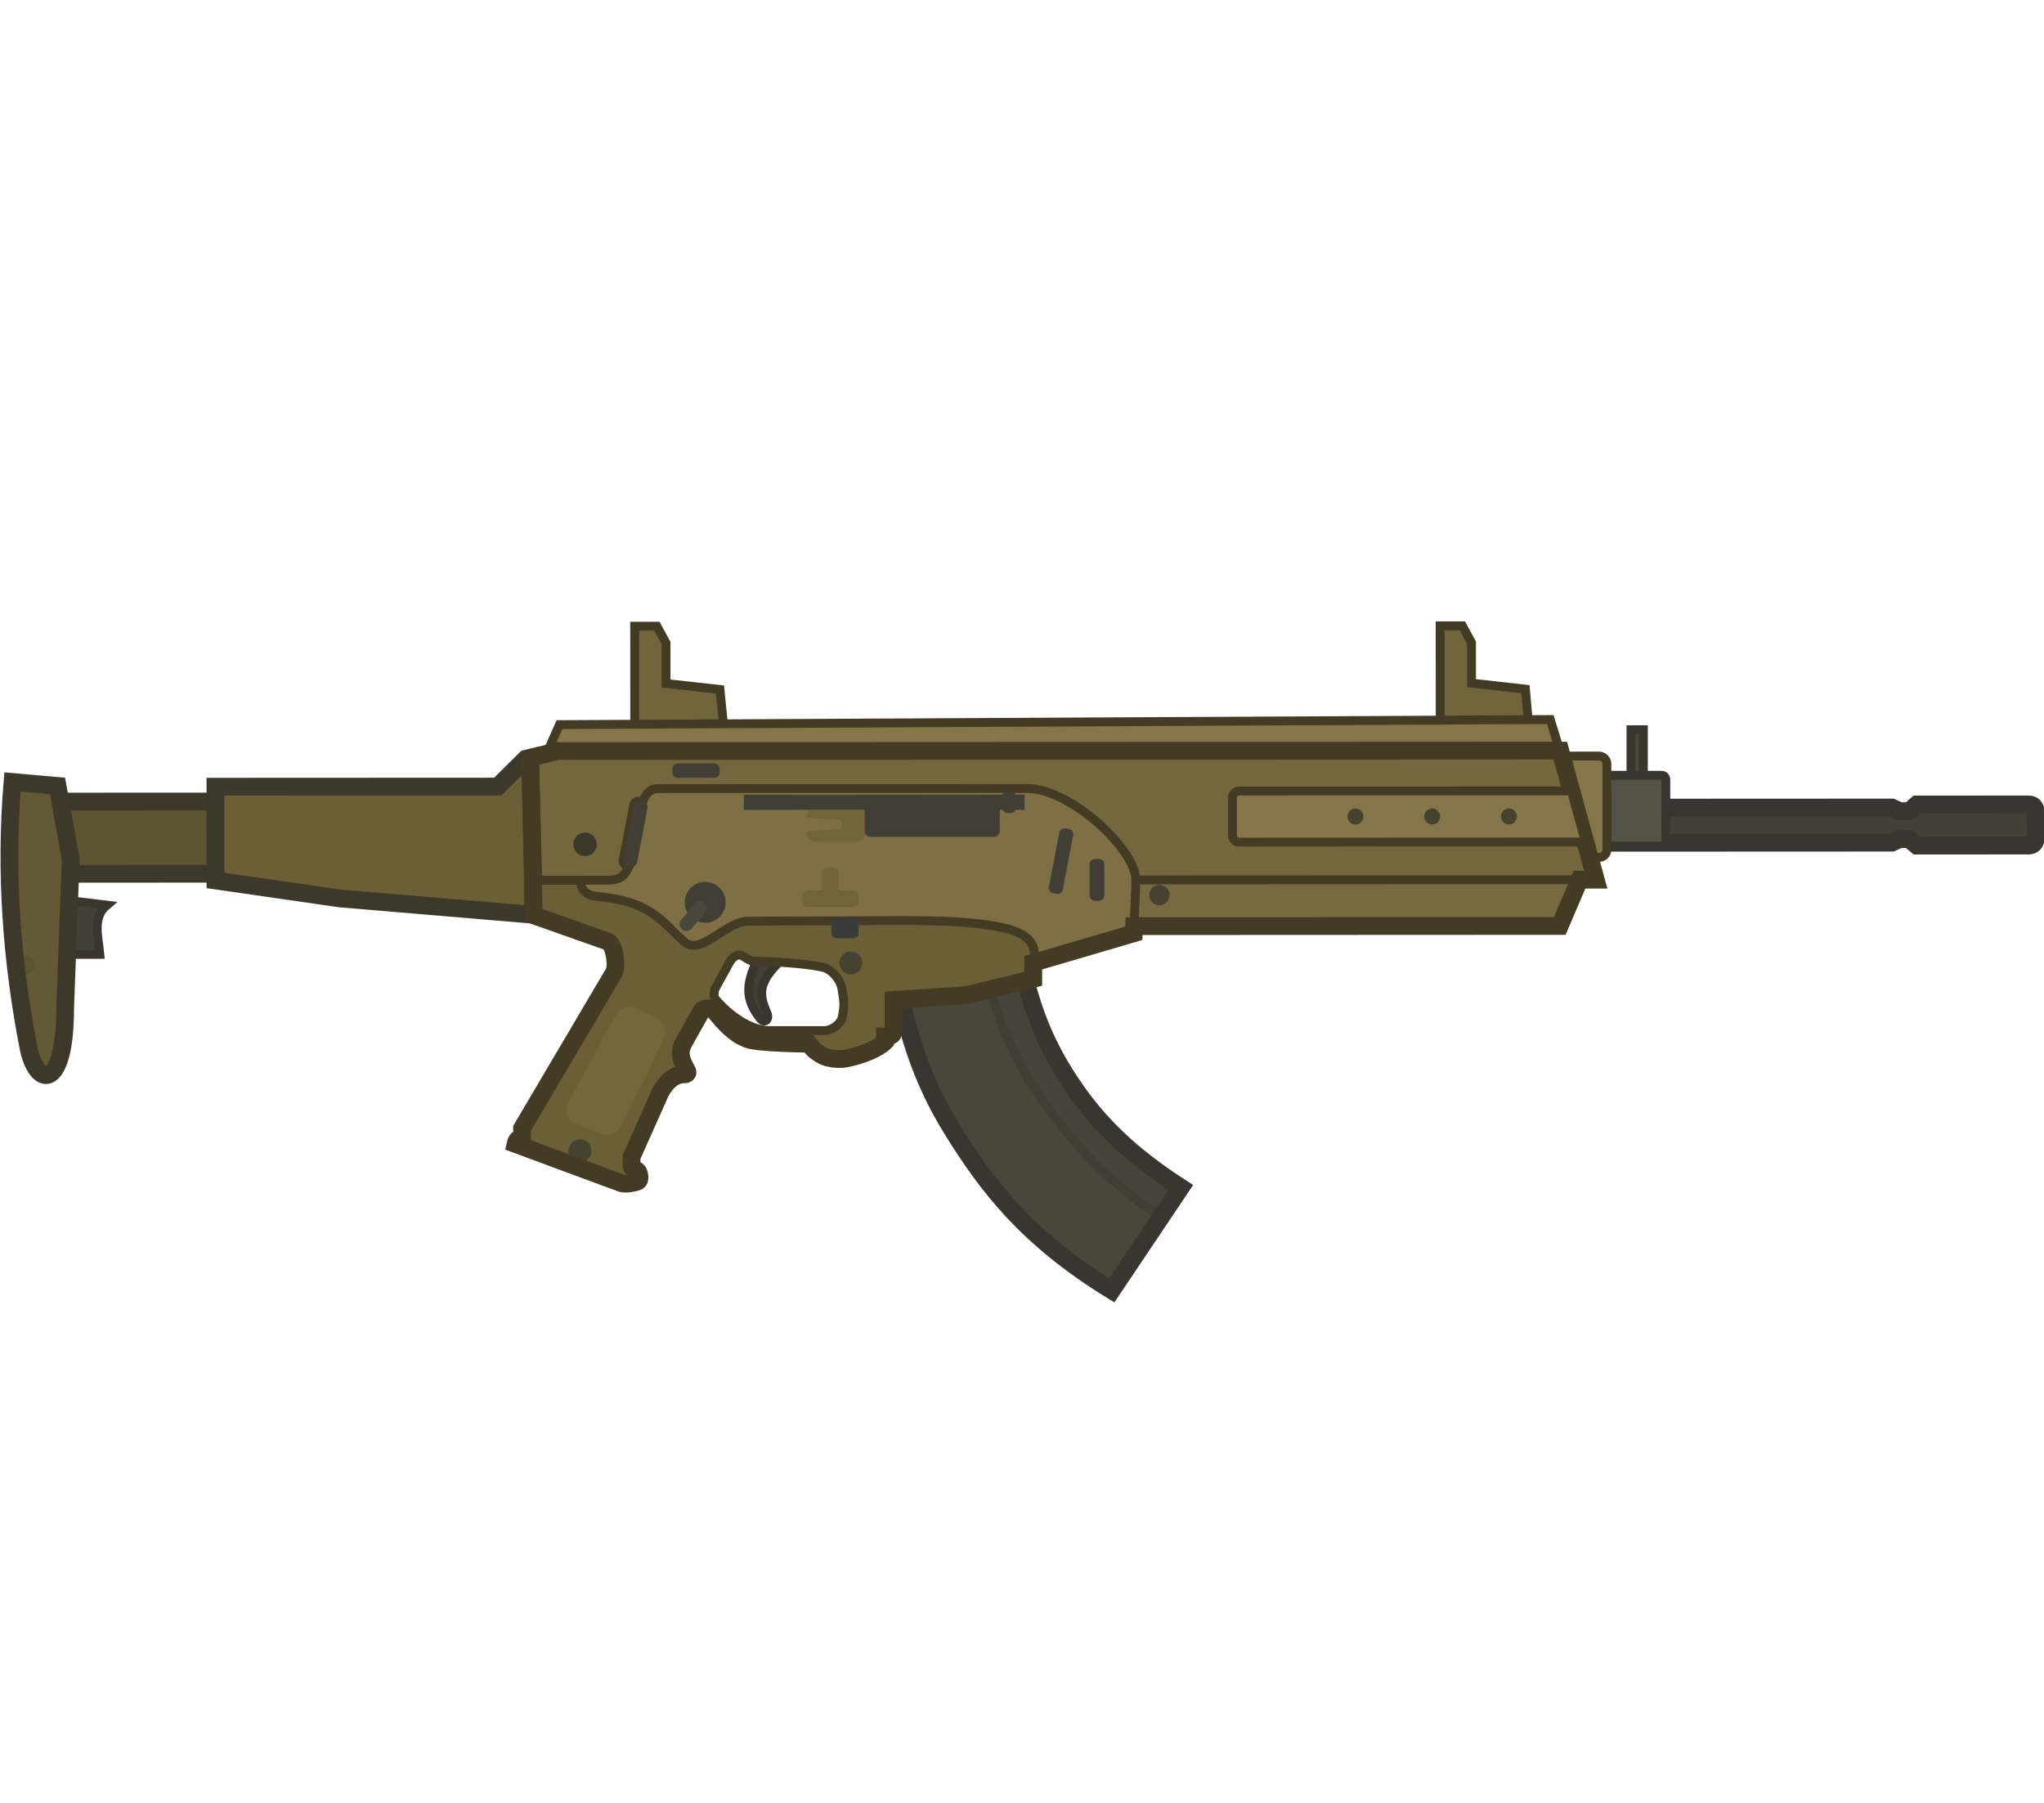 <?xml version="1.0" encoding="UTF-8" standalone="no"?>
<svg
   width="124.733"
   height="110"
   viewBox="0 0 124.733 110"
   fill="none"
   version="1.1"
   id="svg93"
   sodipodi:docname="arx160.svg"
   inkscape:version="1.4 (86a8ad7, 2024-10-11)"
   xmlns:inkscape="http://www.inkscape.org/namespaces/inkscape"
   xmlns:sodipodi="http://sodipodi.sourceforge.net/DTD/sodipodi-0.dtd"
   xmlns="http://www.w3.org/2000/svg"
   xmlns:svg="http://www.w3.org/2000/svg">
  <sodipodi:namedview
     id="namedview95"
     pagecolor="#505050"
     bordercolor="#ffffff"
     borderopacity="1"
     inkscape:pageshadow="0"
     inkscape:pageopacity="0"
     inkscape:pagecheckerboard="1"
     showgrid="false"
     inkscape:zoom="3.9590909"
     inkscape:cx="37.382319"
     inkscape:cy="95.097589"
     inkscape:window-width="1920"
     inkscape:window-height="1009"
     inkscape:window-x="-8"
     inkscape:window-y="-8"
     inkscape:window-maximized="1"
     inkscape:current-layer="svg93"
     inkscape:showpageshadow="2"
     inkscape:deskcolor="#d1d1d1" />
  <g
     clip-path="url(#clip0_716_1749)"
     id="g86"
     transform="matrix(0.886,0.511,-0.511,0.886,37.552,-20.802)">
    <path
       d="m 48.166,65.431 c -1.043,-0.761 -1.302,-1.395 -0.846,-3.044 l -1.21,0.636 c 0.129,1.501 0.491,2.374 1.925,2.925 0.33,0.127 0.527,-0.229 0.13,-0.518 z"
       fill="#413e35"
       stroke="#38362e"
       stroke-width="0.529"
       id="path2" />
    <path
       d="m 85.042,24.684 -0.642,0.37 1.419,2.459 0.642,-0.37 z"
       fill="#49463b"
       stroke="#38362e"
       stroke-width="0.529"
       stroke-linecap="round"
       id="path4" />
    <path
       d="m 107.741,17.195 c -0.109,-0.19 -0.352,-0.255 -0.542,-0.145 l -5.793,3.347 -0.194,0.572 -0.485,0.28 -0.533,0.052 -14.864,8.582 1.05,1.819 14.864,-8.582 0.316,-0.428 0.485,-0.28 0.588,0.11 5.794,-3.346 c 0.19,-0.11 0.255,-0.352 0.146,-0.542 z"
       fill="#434137"
       stroke="#38362e"
       stroke-width="1.058"
       stroke-linecap="square"
       id="path6" />
    <path
       d="m 87.345,26.495 -2.769,1.599 c -0.119,0.069 -0.159,0.22 -0.091,0.339 l 1.862,3.225 c 0.068,0.119 0.22,0.159 0.339,0.091 l 2.769,-1.599 c 0.119,-0.068 0.159,-0.22 0.091,-0.339 L 87.683,26.586 C 87.615,26.468 87.463,26.427 87.345,26.495 Z"
       fill="#555145"
       stroke="#38362e"
       stroke-width="0.529"
       stroke-linecap="round"
       id="path8" />
    <path
       d="m 83.534,27.369 -1.506,0.87 c -0.226,0.13 -0.303,0.419 -0.173,0.644 l 2.553,4.421 c 0.13,0.226 0.419,0.303 0.644,0.173 l 1.506,-0.87 c 0.226,-0.13 0.303,-0.419 0.173,-0.644 l -2.553,-4.421 c -0.13,-0.226 -0.419,-0.303 -0.644,-0.173 z"
       fill="#847648"
       stroke="#433b23"
       stroke-width="0.529"
       stroke-linecap="round"
       id="path10" />
    <path
       d="m 30.324,50.271 -0.501,-0.868 1.149,-0.663 0.973,0.596 1.208,2.093 2.965,-1.297 1.394,1.943 -4.61,2.662 z"
       fill="#70643d"
       stroke="#423b24"
       stroke-width="0.529"
       stroke-linecap="round"
       id="path12" />
    <path
       d="m 71.943,26.242 -0.501,-0.868 1.149,-0.663 0.973,0.596 1.209,2.093 2.965,-1.297 1.559,2.235 -4.685,2.526 z"
       fill="#70643d"
       stroke="#423b24"
       stroke-width="0.529"
       stroke-linecap="round"
       id="path14" />
    <path
       d="m 62.928,47.467 23.249,-13.423 0.392,3.277 -22.125,12.774 z"
       fill="#776a40"
       id="path16" />
    <path
       d="M 34.594,57.36 55.317,45.396 c 5.664,-0.555 6.935,0.368 7.72,1.684 l 1.734,3.317 -4.314,4.52 -2.99,1.726 -6.914,1.785 -5.895,3.581 -2.126,3.062 -3.863,-0.652 -3.817,1.029 -1.216,-1.188 2.388,-1.834 z"
       fill="#7e7044"
       stroke="#433b23"
       stroke-width="0.529"
       id="path18" />
    <path
       d="m 81.372,28.241 -51.814,29.915 -1.212,1.167 3.802,6.237 3.819,-2.205 c 0.441,-0.255 0.822,-0.533 0.724,-1.383 l -0.102,0.035 c -0.161,0.056 -0.337,-0.029 -0.393,-0.191 l -1.087,-3.134 c -0.056,-0.161 0.029,-0.337 0.191,-0.393 l 0.172,-0.06 c -0.083,-0.477 -0.019,-0.885 0.385,-1.118 L 54.95,46.088 c 2.227,-1.286 7.424,-0.09 8.336,1.488 L 87.05,33.855 Z"
       fill="#74673e"
       stroke="#433b23"
       stroke-width="0.529"
       id="path20" />
    <path
       d="m 29.034,58.267 -0.163,-1.537 51.056,-29.796 1.329,1.237"
       fill="#847648"
       stroke="#433b23"
       stroke-width="0.529"
       stroke-linecap="round"
       id="path22" />
    <path
       d="m 52.821,58.396 c 2.761,3.681 5.358,5.912 8.425,7.56 3.408,1.831 7.033,3.389 13.03,3.551 l 0.502,-7.371 C 71.065,61.945 68.542,61.244 66.168,60.097 63.761,58.934 61.488,57.332 59.16,54.415 Z"
       fill="#49463b"
       id="path24" />
    <path
       d="m 74.627,64.244 c -4.087,-0.227 -7.091,-1.336 -9.965,-2.68 -2.671,-1.25 -4.984,-3.13 -7.287,-5.741 l 1.896,-1.191 c 2.333,2.928 4.61,4.535 7.023,5.7 2.374,1.147 4.765,1.618 8.476,1.808 z"
       fill="#46433a"
       stroke="#413e35"
       stroke-width="0.529"
       id="path26" />
    <path
       d="m 52.822,58.395 c 2.761,3.681 5.358,5.913 8.425,7.56 3.408,1.831 7.033,3.389 13.03,3.551 l 0.502,-7.371 C 71.066,61.945 68.543,61.243 66.169,60.097 64.039,59.068 62.015,57.696 59.965,55.373 59.031,54.276 59.353,54.294 58.066,55.102 Z"
       stroke="#38362e"
       stroke-width="1.058"
       id="path28" />
    <path
       fill-rule="evenodd"
       clip-rule="evenodd"
       d="m 34.599,64.145 -2.445,1.411 1.042,1.804 4.679,-0.866 c 0.344,-0.027 1.21,0.954 1.203,1.46 l -0.108,10.751 0.293,0.508 c -0.199,0.136 -0.24,0.24 -0.16,0.501 l 6.64,-1.131 c 0.18,-0.035 0.575,-0.307 0.796,-0.586 0.086,-0.108 -0.083,-0.378 -0.271,-0.502 -0.061,-0.04 -0.184,-0.038 -0.292,-0.036 -0.098,0.002 -0.183,0.003 -0.201,-0.027 l -0.291,-0.505 -0.44,-4.242 c 7e-4,-0.75 0.191,-1.305 0.698,-1.598 0.158,-0.091 0.171,-0.199 0.017,-0.289 -0.828,-0.48 -1.003,-0.827 -0.989,-1.533 l -0.025,-1.973 c 0.021,-0.22 0.389,-0.478 0.693,-0.369 0.918,0.329 1.647,0.591 2.525,0.457 0.683,-0.104 3.296,-1.586 3.296,-1.586 0.391,0.153 0.61,0.212 1.113,0.197 0.329,-0.01 0.933,-0.261 1.259,-0.547 0.789,-0.691 1.378,-1.506 1.517,-2.029 l -0.159,-0.276 c 0.392,-0.229 0.374,-0.36 0.261,-0.556 l -0.912,-1.58 3.632,-2.424 2.964,-2.835 -0.585,-1.014 c 0,0 -0.173,-1.392 -2.315,-0.78 -2.009,0.574 -4.732,2.17 -7.226,3.632 -0.466,0.273 -0.923,0.541 -1.367,0.797 -1.582,0.913 -4.966,2.889 -4.966,2.889 -0.496,0.288 -0.825,0.926 -1.14,1.539 -0.42,0.815 -0.817,1.585 -1.554,1.43 -0.287,-0.065 -0.555,-0.134 -0.812,-0.201 -1.463,-0.381 -2.598,-0.676 -5.137,0.496 -0.481,0.2 -0.944,0.121 -1.235,-0.388 z m 10.182,1.558 c -0.008,0.12 0.166,0.501 0.266,0.538 1.356,0.506 2.882,0.571 3.807,0.036 l 2.9,-1.674 c 0.435,-0.35 0.533,-0.892 0.464,-1.125 -0.199,-0.666 -0.382,-0.927 -0.872,-1.51 -0.446,-0.531 -1.232,-0.674 -1.58,-0.562 -0.77,0.248 -1.366,0.53 -1.912,0.789 -0.586,0.277 -1.298,0.626 -1.894,0.971 -0.15,0.087 -0.362,0.076 -0.549,0.068 -0.148,-0.007 -0.281,-0.013 -0.356,0.029 -0.197,0.111 -0.311,0.352 -0.308,0.675 z"
       fill="#6b5f38"
       stroke="#433b23"
       stroke-width="0.529"
       id="path30" />
    <path
       d="m 14.086,70.553 -8.709,5.028 0.769,1.332 -1.12,0.647 2.724,1.627 8.49,-4.902 z"
       fill="#5e5331"
       stroke="#3d3829"
       stroke-width="1.058"
       id="path32" />
    <path
       d="m 12.938,70.195 14.592,-8.425 0.815,-2.447 2.287,3.453 2.626,4.548 -10.537,4.927 -6.985,2.789 -1.586,-2.747 z"
       fill="#6b5f38"
       id="path34" />
    <path
       d="m 12.938,70.195 14.592,-8.425 0.615,-2.256 0.2,-0.191 4.862,8.006 -10.486,4.922 -6.985,2.789 -1.586,-2.747 z"
       stroke="#3d3829"
       stroke-width="1.058"
       id="path36" />
    <path
       d="m 8.443,80.583 2.412,-1.028 c -0.386,1.059 0.463,1.849 1.11,2.751 l -1.734,1.001 z"
       fill="#434037"
       stroke="#38362e"
       stroke-width="0.529"
       stroke-linecap="round"
       id="path38" />
    <path
       d="m 4.85,74.686 -2.641,1.525 4.684,8.113 4.359,5.275 1.196,0.733 0.671,-0.387 0.018,-1.16 L 10.301,82.978 7.68,78.438 6.249,76.854 6.138,76.918 Z"
       fill="#645935"
       id="path40" />
    <path
       d="m 41.468,62.77 c -0.661,-0.126 -1.095,-0.765 -0.968,-1.426 0.126,-0.661 0.765,-1.095 1.426,-0.968 0.661,0.126 1.095,0.765 0.968,1.426 -0.126,0.661 -0.765,1.095 -1.426,0.968 z"
       fill="#413e35"
       id="path42" />
    <path
       d="m 40.974,63.191 c -0.042,0.221 0.103,0.434 0.324,0.477 0.221,0.042 0.434,-0.103 0.477,-0.324 l 0.238,-1.246 c 0.042,-0.221 -0.103,-0.435 -0.324,-0.477 -0.221,-0.042 -0.435,0.103 -0.477,0.324 z"
       fill="#49463c"
       id="path44" />
    <path
       d="m 64.654,47.125 c -0.291,0.168 -0.391,0.54 -0.223,0.832 0.168,0.291 0.541,0.391 0.832,0.223 0.291,-0.168 0.391,-0.54 0.223,-0.832 -0.168,-0.291 -0.541,-0.391 -0.832,-0.223 z"
       fill="#46422f"
       id="path46" />
    <path
       d="m 33.407,61.545 c -0.336,0.194 -0.451,0.624 -0.257,0.96 0.194,0.336 0.624,0.451 0.96,0.257 0.336,-0.194 0.451,-0.624 0.257,-0.96 -0.194,-0.336 -0.624,-0.451 -0.96,-0.257 z"
       fill="#3d3929"
       id="path48" />
    <path
       d="m 8.724,85.523 c 0.262,-0.151 0.352,-0.487 0.201,-0.749 -0.151,-0.262 -0.487,-0.352 -0.749,-0.201 -0.262,0.151 -0.352,0.487 -0.201,0.749 0.151,0.262 0.487,0.352 0.749,0.201 z"
       fill="#5e5331"
       id="path50" />
    <path
       d="m 42.289,77.547 c -0.328,0.189 -0.44,0.608 -0.251,0.936 0.189,0.328 0.608,0.44 0.936,0.251 0.328,-0.189 0.44,-0.608 0.251,-0.936 -0.189,-0.328 -0.608,-0.44 -0.936,-0.251 z"
       fill="#46422f"
       id="path52" />
    <path
       d="m 50.689,59.768 c -0.328,0.189 -0.44,0.608 -0.251,0.936 0.189,0.328 0.608,0.44 0.936,0.251 0.328,-0.189 0.44,-0.608 0.251,-0.936 -0.189,-0.328 -0.608,-0.44 -0.936,-0.251 z"
       fill="#46422f"
       id="path54" />
    <path
       d="m 60.541,47.719 c -0.148,0.085 -0.199,0.274 -0.113,0.422 l 0.937,1.622 c 0.085,0.148 0.274,0.199 0.422,0.113 l 0.227,-0.131 c 0.148,-0.085 0.199,-0.274 0.113,-0.422 L 61.19,47.702 C 61.105,47.554 60.915,47.503 60.768,47.589 Z"
       fill="#413e35"
       id="path56" />
    <path
       d="m 58.111,47.012 c -0.161,0.056 -0.247,0.232 -0.191,0.393 l 1.087,3.134 c 0.056,0.161 0.232,0.247 0.393,0.191 l 0.212,-0.074 c 0.161,-0.056 0.247,-0.232 0.191,-0.393 l -1.087,-3.134 c -0.056,-0.161 -0.232,-0.247 -0.393,-0.191 z"
       fill="#413e35"
       id="path58" />
    <path
       d="m 38.014,54.131 c 0.092,-0.066 0.203,-0.06 0.259,-0.045 0.056,0.015 0.155,0.066 0.202,0.169 l 0.091,0.158 c 0.02,0.028 0.033,0.058 0.042,0.087 0.035,0.114 0.002,0.238 -0.085,0.319 -0.022,0.021 -0.049,0.041 -0.08,0.055 l -1.856,1.072 c -0.026,0.019 -0.054,0.031 -0.082,0.04 -0.058,0.019 -0.119,0.02 -0.176,0.004 -0.055,-0.015 -0.107,-0.045 -0.147,-0.088 -0.021,-0.022 -0.041,-0.049 -0.055,-0.08 l -0.091,-0.158 c -0.02,-0.028 -0.033,-0.058 -0.042,-0.088 -0.035,-0.113 -0.002,-0.238 0.085,-0.319 0.022,-0.021 0.049,-0.041 0.08,-0.055 z"
       fill="#413e35"
       id="path60" />
    <path
       d="m 49.776,57.94 c 0.093,-0.066 0.205,-0.06 0.261,-0.045 0.056,0.015 0.153,0.066 0.2,0.168 l 0.289,0.501 c 0.02,0.028 0.033,0.057 0.041,0.087 0.036,0.113 0.002,0.238 -0.085,0.319 -0.022,0.022 -0.049,0.041 -0.081,0.056 l -0.814,0.47 c -0.028,0.02 -0.059,0.034 -0.088,0.042 -0.114,0.035 -0.238,0.002 -0.319,-0.086 -0.021,-0.022 -0.04,-0.048 -0.054,-0.079 l -0.289,-0.501 c -0.019,-0.028 -0.033,-0.057 -0.041,-0.086 -0.036,-0.114 -0.003,-0.238 0.085,-0.319 0.022,-0.022 0.049,-0.041 0.081,-0.056 z"
       fill="#3b3b3b"
       id="path62" />
    <path
       d="m 54.309,47.92 -0.147,0.085 0.635,1.099 c 0.097,0.167 0.039,0.381 -0.128,0.477 l -6.385,3.686 c -0.167,0.097 -0.381,0.039 -0.477,-0.128 l -0.635,-1.099 -6.233,3.599 -0.448,-0.776 13.37,-7.719 c -0.017,-0.121 0.04,-0.246 0.153,-0.311 l 0.177,-0.102 c 0.113,-0.065 0.249,-0.052 0.346,0.024 l 0.462,-0.267 0.448,0.776 -0.462,0.267 c 0.017,0.121 -0.04,0.247 -0.153,0.312 l -0.177,0.102 c -0.113,0.065 -0.249,0.052 -0.346,-0.024 z"
       fill="#413e35"
       id="path64" />
    <path
       d="m 47.159,58.753 1.002,-0.579 c 0.007,-0.003 0.013,-0.007 0.02,-0.011 l 0.277,-0.16 c 0.007,-0.004 0.013,-0.008 0.019,-0.012 l 1.001,-0.578 c 0.162,-0.093 0.217,-0.3 0.124,-0.462 L 49.446,56.679 C 49.352,56.517 49.145,56.462 48.983,56.555 l -0.726,0.419 -0.511,-0.885 c -0.094,-0.163 -0.303,-0.219 -0.466,-0.125 l -0.276,0.16 c -0.163,0.094 -0.219,0.303 -0.125,0.466 l 0.511,0.885 -0.727,0.42 c -0.162,0.093 -0.217,0.3 -0.124,0.462 l 0.157,0.273 c 0.093,0.162 0.3,0.217 0.462,0.124 z"
       fill="#71643c"
       id="path66" />
    <path
       d="m 40.44,70.065 c -0.002,-0.08 0.006,-0.157 0.022,-0.231 0.088,-0.404 0.43,-0.711 0.864,-0.74 l 1.313,-0.088 c 0.524,-0.035 0.942,0.379 0.978,0.885 l 0.406,5.775 c 0.038,0.535 -0.394,0.903 -0.872,0.977 l -1.58,0.243 c -0.535,0.082 -0.979,-0.385 -0.991,-0.891 z"
       fill="#74673e"
       id="path68" />
    <path
       d="m 2.309,76.001 2.449,-1.138 2.869,3.407 4.152,7.862 c 2.346,4.063 1.038,4.986 -0.617,3.245 C 7.651,85.36 4.621,80.913 2.309,76.001 Z"
       stroke="#3d3829"
       stroke-width="1.059"
       stroke-linecap="round"
       id="path70" />
    <path
       d="m 81.371,28.241 -51.814,29.915 -1.212,1.167 3.847,6.3 1.003,1.736 4.679,-0.866 c 0.344,-0.027 1.209,0.954 1.203,1.46 l -0.108,10.751 0.293,0.508 c -0.199,0.136 -0.24,0.24 -0.16,0.501 l 6.64,-1.131 c 0.18,-0.035 0.575,-0.307 0.796,-0.586 0.086,-0.108 -0.083,-0.378 -0.271,-0.502 -0.061,-0.04 -0.184,-0.038 -0.292,-0.036 -0.098,0.002 -0.183,0.003 -0.201,-0.027 l -0.291,-0.505 -0.44,-4.242 c 8e-4,-0.75 0.191,-1.305 0.698,-1.598 0.158,-0.091 0.171,-0.199 0.017,-0.289 -0.828,-0.48 -1.003,-0.827 -0.989,-1.533 l -0.024,-1.973 c 0.021,-0.22 0.389,-0.478 0.693,-0.369 0.918,0.329 1.647,0.591 2.525,0.457 0.683,-0.104 3.296,-1.586 3.296,-1.586 0.391,0.153 0.61,0.212 1.113,0.197 0.329,-0.01 0.933,-0.261 1.259,-0.547 0.789,-0.691 1.378,-1.506 1.517,-2.029 l -0.159,-0.276 c 0.392,-0.229 0.374,-0.36 0.261,-0.556 l -0.912,-1.58 3.632,-2.424 2.964,-2.835 -0.477,-0.827 4.314,-4.52 -0.197,-0.378 21.995,-12.699 -0.357,-2.982 0.839,-0.484 z"
       stroke="#433b23"
       stroke-width="1.058"
       id="path72" />
    <path
       d="m 35.298,58.291 c -0.161,0.056 -0.247,0.232 -0.191,0.393 l 1.087,3.134 c 0.056,0.161 0.232,0.247 0.393,0.191 l 0.212,-0.074 c 0.161,-0.056 0.247,-0.232 0.191,-0.393 L 35.904,58.408 C 35.848,58.246 35.672,58.161 35.511,58.217 Z"
       fill="#413e35"
       id="path74" />
    <path
       d="m 44.319,53.69 c -0.033,0.129 -0.017,0.27 0.055,0.394 l 0.054,0.093 1.882,-0.934 0.269,0.465 -1.75,1.163 0.054,0.093 c 0.146,0.253 0.47,0.34 0.723,0.194 l 2.093,-1.208 c 0.246,-0.142 0.335,-0.453 0.205,-0.702 -0.037,-0.028 -0.07,-0.063 -0.095,-0.106 l -0.635,-1.099 z"
       fill="#71643c"
       id="path76" />
    <path
       d="m 65.975,39.903 17.17,-9.913 2.25,2.225 -17.894,10.331 c -0.19,0.11 -0.432,0.045 -0.542,-0.145 l -1.129,-1.956 c -0.11,-0.19 -0.045,-0.432 0.145,-0.542 z"
       fill="#847648"
       stroke="#433b23"
       stroke-width="0.529"
       id="path78" />
    <path
       d="m 72.511,37.342 c -0.228,0.132 -0.306,0.423 -0.175,0.652 0.132,0.228 0.424,0.306 0.652,0.175 0.228,-0.132 0.306,-0.423 0.175,-0.652 -0.132,-0.228 -0.424,-0.306 -0.652,-0.175 z"
       fill="#46422f"
       id="path80" />
    <path
       d="m 76.476,35.051 c -0.228,0.132 -0.306,0.423 -0.175,0.652 0.132,0.228 0.424,0.306 0.652,0.175 0.228,-0.132 0.306,-0.423 0.175,-0.652 -0.132,-0.228 -0.424,-0.306 -0.652,-0.175 z"
       fill="#46422f"
       id="path82" />
    <path
       d="m 80.442,32.761 c -0.228,0.132 -0.306,0.424 -0.175,0.652 0.132,0.228 0.424,0.306 0.652,0.175 0.228,-0.132 0.306,-0.423 0.175,-0.652 -0.132,-0.228 -0.424,-0.306 -0.652,-0.175 z"
       fill="#46422f"
       id="path84" />
  </g>
  <defs
     id="defs91">
    <clipPath
       id="clip0_716_1749">
      <rect
         width="110"
         height="110"
         fill="#ffffff"
         transform="translate(0.086)"
         id="rect88"
         x="0"
         y="0" />
    </clipPath>
  </defs>
</svg>
